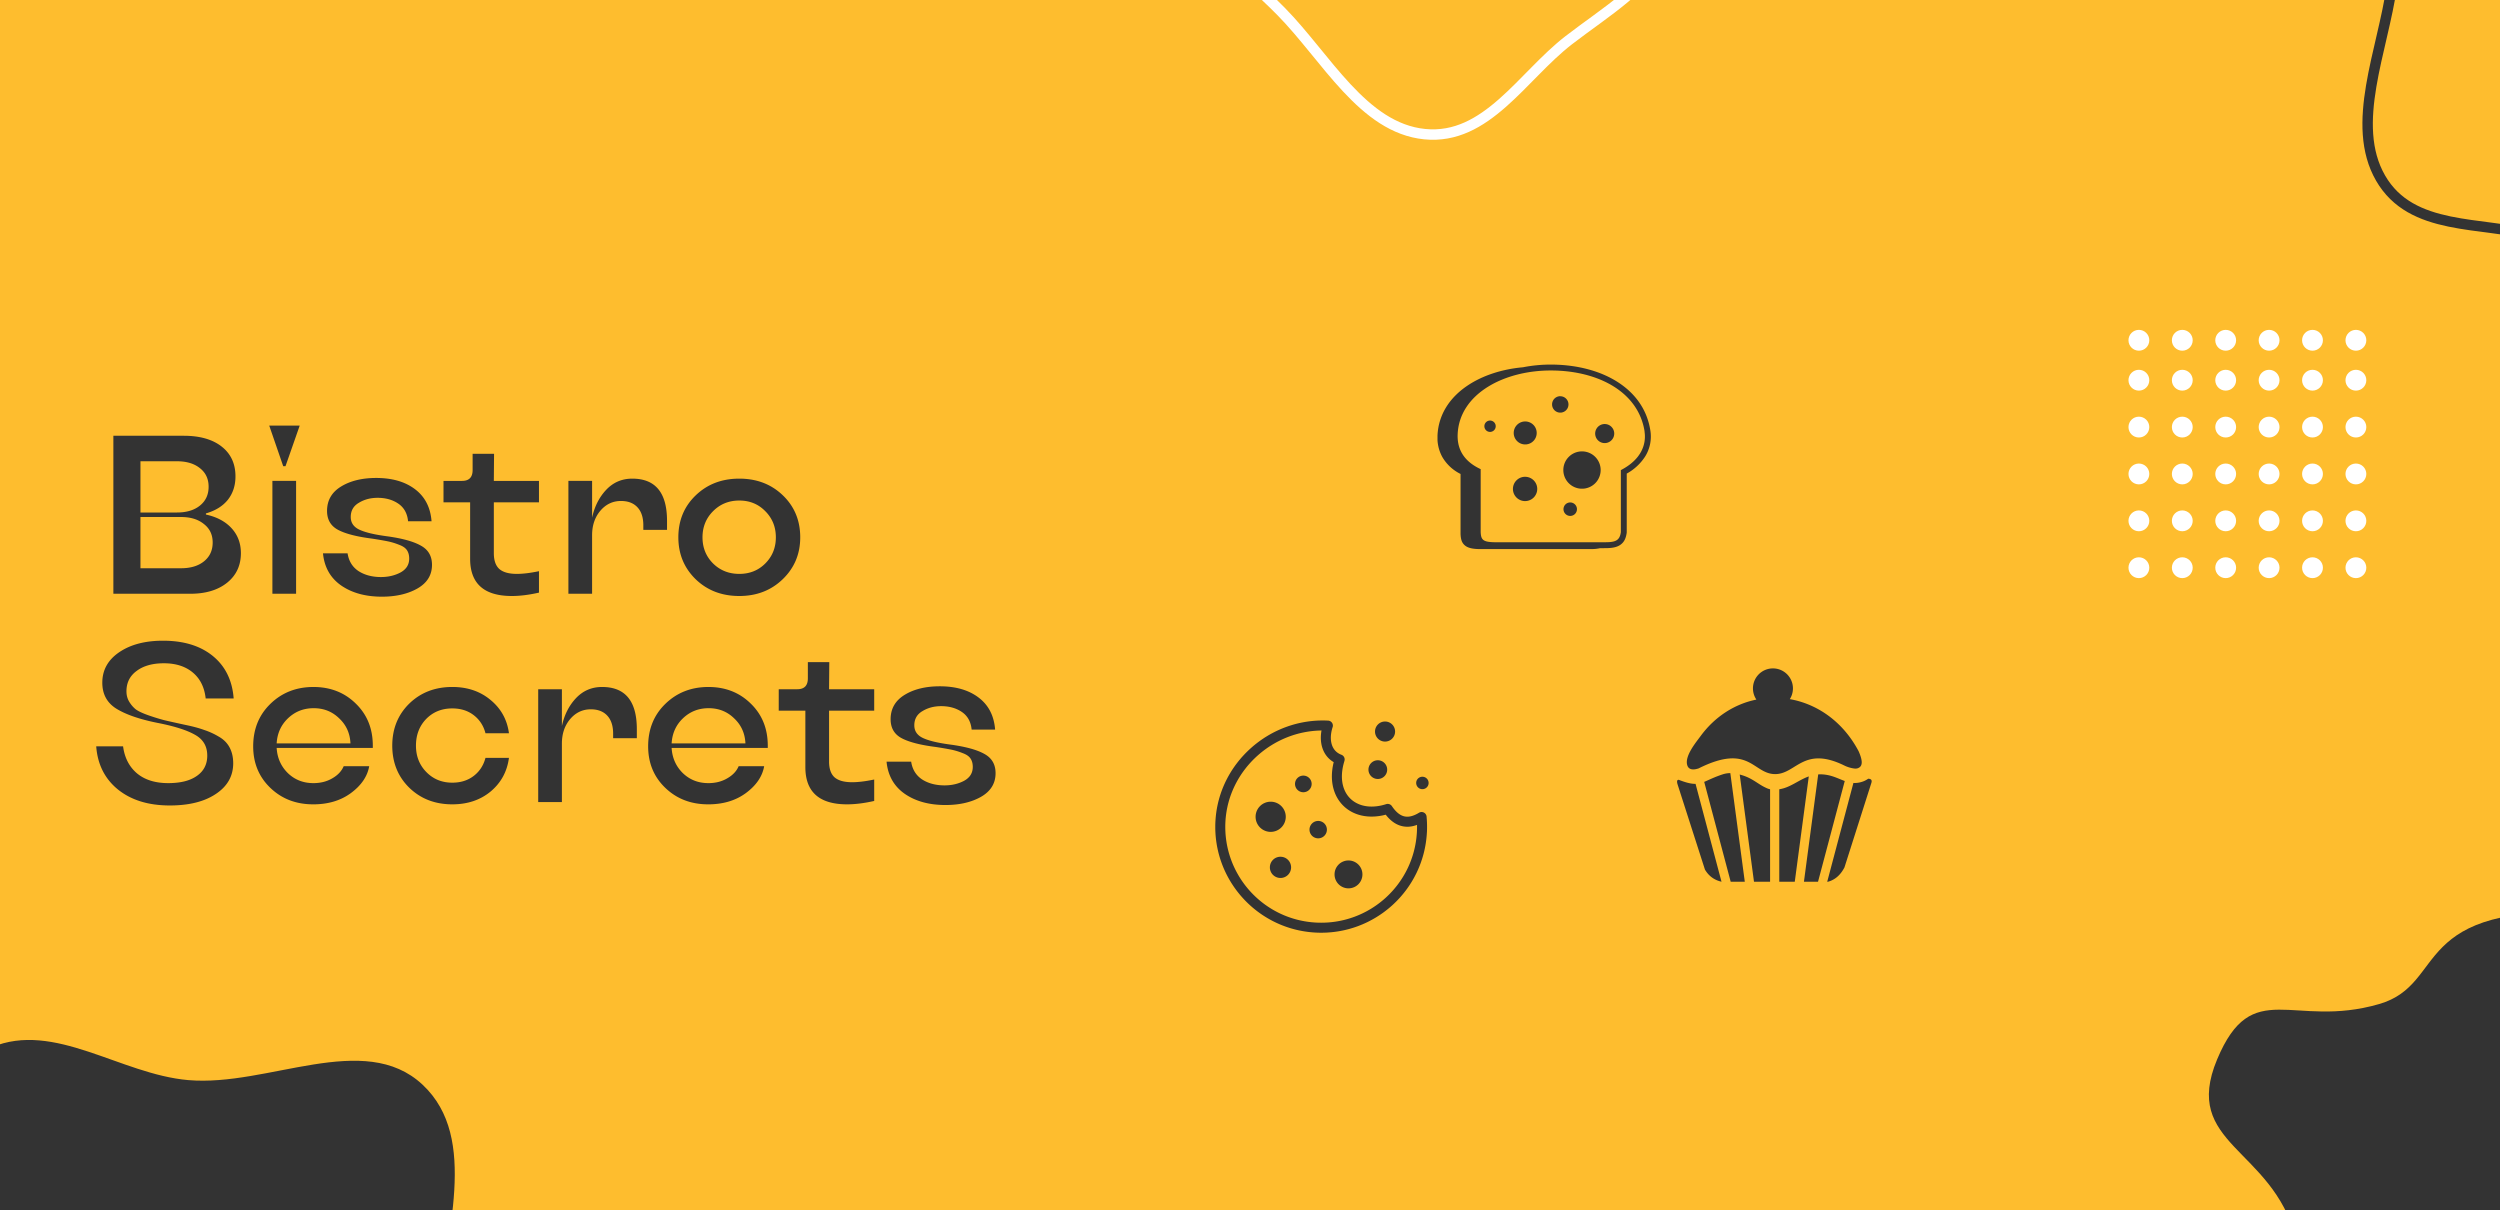 <svg width="1440" height="697" fill="none" xmlns="http://www.w3.org/2000/svg"><rect width="100%" height="100%" fill="#808080" stroke="none"/><g clip-path="url(#clip0)"><path fill="#fff" d="M0 0h1440v697H0z"/><path d="M0 0h1440v697H0V0z" fill="#FEBD2E"/><g clip-path="url(#clip1)"><path fill-rule="evenodd" clip-rule="evenodd" d="M978.44 442.58c-3.84 1.3-5.96.44-6.62-1.96-1.44-5.2 4.89-12.8 7.81-16.76 8.49-11.49 19.93-18.42 32.04-20.9a11.542 11.542 0 01-1.97-6.44c0-6.36 5.15-11.52 11.51-11.52 6.36 0 11.52 5.16 11.52 11.52 0 2.27-.66 4.39-1.8 6.18 15.73 2.77 30.59 12.85 39.64 30.02 2.31 5.25 2.58 8.63-.42 9.76-.7.26-1.51.29-2.45.14-1.47-.23-3.33-.68-5.36-1.68-23.38-11.44-27.66 4.64-39.49 4.94-13.15.33-14.8-18.1-44.41-3.3zm-12.19 9.12c-.45-1.55-.35-2.53.67-2.54 4.46 1.73 7.33 2.39 9.72 2.34l14.95 56.37h-.03c-4-.92-7.24-3.14-9.52-7l-15.79-49.17zm15.37-1.34c2.58-1.04 5.58-2.66 10.61-4.32 1.54-.51 3.01-.72 4.44-.72l8.33 62.56h-8.12l-15.26-57.52zm20.46-4.22c7.55 1.93 10.26 5.61 15.84 7.96.55.23 1.1.4 1.65.52v53.26h-9.27l-8.22-61.74zm22.78 8.48l.18-.03c6.21-.98 10.84-5.25 16.82-7.37l-8.07 60.66h-8.92v-53.26h-.01zm22.43-8.56c2.63-.18 5.57.17 8.98 1.34 2.22.77 4.25 1.72 6.31 2.46l-15.39 58.02h-8.12l8.22-61.82zm20.28 4.92c1.66.1 3.43-.11 5.4-.8.98-.34 2.01-.86 3.15-1.64 1.43.09 2.4.59 1.76 2.52l-15.47 48.58c-2.23 4.29-5.34 7.12-9.48 8.24h-.45l15.09-56.9z" fill="#333"/></g><g clip-path="url(#clip2)"><path fill-rule="evenodd" clip-rule="evenodd" d="M947.25 248.58c1.07 7-1.51 15.92-13.64 22.21v35.77c-.67 4.58-2.81 5.75-8.75 5.77H860.8c-6.76-.12-7.7-1.55-7.93-5.77v-36.33c-11.12-5.14-13.54-13.13-13.26-20.07.94-23.23 26.59-36.88 54-36.76 26.79.11 50.16 12.21 53.68 35.18h-.04zM911.23 260a10.749 10.749 0 017.594 18.359 10.754 10.754 0 01-11.722 2.317 10.75 10.75 0 01-6.622-9.946 10.731 10.731 0 013.152-7.591A10.728 10.728 0 01911.23 260zm-6.78 29.41a3.882 3.882 0 012.743 6.624 3.885 3.885 0 01-4.228.841 3.88 3.88 0 011.485-7.465zm-26-14.78a7.005 7.005 0 016.467 4.321 7.002 7.002 0 01-9.146 9.146 6.996 6.996 0 01-4.321-6.467 7 7 0 017-7zm.07-31.87c1.309 0 2.589.388 3.677 1.116a6.615 6.615 0 012.815 6.796 6.621 6.621 0 01-9.026 4.824 6.624 6.624 0 01-4.086-6.116 6.618 6.618 0 016.62-6.62zm-20.21-.52a3.272 3.272 0 012.254 5.6A3.269 3.269 0 01855 245.5a3.26 3.26 0 013.26-3.26h.05zm66 2a5.494 5.494 0 015.072 3.389 5.493 5.493 0 01-4.001 7.486 5.485 5.485 0 01-5.636-2.335 5.491 5.491 0 014.565-8.54zm-25.55-16a4.719 4.719 0 013.272 8.082A4.719 4.719 0 01894 232.93a4.718 4.718 0 014.72-4.72l.04.03zm22.73 87.54c-1.693.356-3.421.52-5.15.49h-64.42c-3.94-.1-6.35-.69-8-2-2-1.61-2.48-3.67-2.64-6.64V273a24.782 24.782 0 01-10.52-9.79A22.987 22.987 0 01828 250.9c.52-12.15 7.1-21.9 17.07-28.65 8.73-5.94 20.09-9.63 32.16-10.7a82.491 82.491 0 0116.36-1.55c14.6.06 28.29 3.56 38.61 10.33 9.8 6.4 16.58 15.67 18.42 27.74a21.717 21.717 0 01-3 14.85 29.4 29.4 0 01-10.62 9.87v33.77a3.553 3.553 0 01-.08.72c-.5 3.19-1.65 5.3-3.9 6.74-2 1.26-4.56 1.7-8.17 1.71l-3.36.05z" fill="#333"/></g><path fill-rule="evenodd" clip-rule="evenodd" d="M-142.353 807.477c2.817-44.612 46.846-72.38 71.842-109.499 21.996-32.666 29.363-79.326 65.673-94.715 36.126-15.312 74.171 15.491 113.266 18.875 45.941 3.977 101.284-28.809 134.937 2.611 33.225 31.02 12.288 87.175 9.79 132.512-2.026 36.755-1.617 75.202-22.895 105.294-20.148 28.494-58.868 32.75-88.166 51.773-36.187 23.497-60.302 69.034-103.326 72.562-46.117 3.782-91.299-21.403-124.114-53.909-33.49-33.175-59.974-78.504-57.007-125.504zM1600.96 954.514c-49.18 13.837-96.57-24.168-146.48-37.633-43.92-11.85-97.11-2.254-128.1-36.447-30.84-34.021 7.91-123.048-3.97-167.442-13.95-52.169-65.86-53.68-45.37-102.722 20.23-48.416 43.49-17.467 93.32-31.93 40.4-11.725 15.67-58.6 124.89-52.602 38.69 11.395 75.78 49.462 107.91 74.545 39.67 30.979 98.3 40.276 119.18 86.378 22.38 49.415 13.19 108.801-8.81 157.331-22.44 49.528-60.76 95.944-112.57 110.522z" fill="#333"/><path clip-rule="evenodd" d="M929.119-198.595c26.823 18.36 39.522 51.851 45.442 82.658 5.716 29.748-.298 59.133-13.3 84.614-12.407 24.315-36.177 37.895-57.686 54.502-26.707 20.622-47.314 57.654-82.96 54.095-35.529-3.548-56.619-44.14-82.667-70.633-24.519-24.938-56.027-46.35-64.597-79.144-8.621-32.986.083-68.181 19.521-93.336 17.601-22.778 50.158-25.702 78.589-33.631 22.753-6.345 45.49-7.874 69.754-7.74 29.897.166 62.044-9.086 87.904 8.615z" stroke="#fff" stroke-width="6"/><path clip-rule="evenodd" d="M1645.85 18.564c1.37 33.106-17.04 64.213-37.3 88.17-19.57 23.132-45.62 36.558-72.71 41.906-25.85 5.104-50.01-5.658-75.19-12.708-31.26-8.753-71.62-2.364-89.46-33.391-17.78-30.924 1.24-73.233 6.57-110.774 5.02-35.338 3.29-74.13 23.55-101.465 20.37-27.496 52.45-42.364 83-42.307 27.67.052 48.71 24.547 71.21 42.593 18.01 14.442 32.31 31.868 46.21 51.564 17.13 24.269 42.8 44.495 44.12 76.412z" stroke="#333" stroke-width="6"/><path d="M109.63 342H65.3v-91h40.56c9.273 0 16.553 2.08 21.84 6.24 5.287 4.16 7.93 9.88 7.93 17.16 0 5.287-1.473 9.793-4.42 13.52-2.947 3.64-7.15 6.24-12.61 7.8v.65c6.327 1.387 11.267 4.03 14.82 7.93 3.553 3.9 5.33 8.667 5.33 14.3 0 7.107-2.643 12.783-7.93 17.03-5.287 4.247-12.35 6.37-21.19 6.37zM80.9 265.69v29.51h21.06c5.547 0 9.967-1.343 13.26-4.03 3.293-2.687 4.94-6.283 4.94-10.79 0-4.507-1.647-8.06-4.94-10.66-3.293-2.687-7.713-4.03-13.26-4.03H80.9zm0 32.11v29.51h23.4c5.547 0 9.967-1.343 13.26-4.03 3.293-2.687 4.94-6.283 4.94-10.79 0-4.507-1.69-8.06-5.07-10.66-3.293-2.687-7.67-4.03-13.13-4.03H80.9zm83.539-29.25h-1.3l-8.06-23.4h17.55l-8.19 23.4zm6.11 73.45h-13.65v-65h13.65v65zm49.421 1.69c-9.447 0-17.29-2.167-23.53-6.5-6.154-4.333-9.62-10.487-10.4-18.46h14.17c.693 4.507 2.816 7.93 6.37 10.27 3.553 2.253 7.843 3.38 12.87 3.38 4.16 0 7.886-.867 11.18-2.6 3.38-1.82 5.07-4.507 5.07-8.06 0-1.907-.434-3.51-1.3-4.81-.867-1.3-2.384-2.34-4.55-3.12-2.167-.867-4.29-1.517-6.37-1.95-2.08-.433-5.07-.953-8.97-1.56-8.927-1.127-15.514-2.817-19.76-5.07-4.247-2.253-6.37-5.893-6.37-10.92 0-6.067 2.686-10.747 8.06-14.04 5.373-3.293 12.133-4.94 20.28-4.94 9.186 0 16.64 2.167 22.36 6.5 5.72 4.333 8.883 10.487 9.49 18.46h-13.52c-.434-4.507-2.297-7.887-5.59-10.14-3.294-2.253-7.28-3.38-11.96-3.38-4.074 0-7.67.953-10.79 2.86-3.12 1.82-4.68 4.55-4.68 8.19 0 3.293 1.646 5.72 4.94 7.28 3.293 1.56 8.493 2.817 15.6 3.77 9.013 1.213 15.643 3.033 19.89 5.46 4.246 2.34 6.37 6.023 6.37 11.05 0 5.893-2.817 10.443-8.45 13.65-5.547 3.12-12.35 4.68-20.41 4.68zm74.875-.39c-16.033 0-24.05-7.15-24.05-21.45v-32.5h-15.34V277h10.66c4.074 0 6.11-2.08 6.11-6.24v-9.36h12.35l-.13 15.6h26v12.35h-26v29.25c0 4.16 1.04 7.193 3.12 9.1 2.167 1.907 5.547 2.86 10.14 2.86 3.554 0 7.8-.52 12.74-1.56v12.35c-5.72 1.3-10.92 1.95-15.6 1.95zm46.202-1.3h-13.65v-65h13.65v21.19c1.387-6.413 4.074-11.743 8.06-15.99 4.074-4.333 9.1-6.5 15.08-6.5 13.347 0 20.02 8.103 20.02 24.31v5.2h-13.65v-2.6c0-4.507-1.126-7.973-3.38-10.4-2.253-2.427-5.416-3.64-9.49-3.64-4.766 0-8.753 1.907-11.96 5.72-3.12 3.727-4.68 8.407-4.68 14.04V342zm84.784 1.3c-10.054 0-18.417-3.207-25.09-9.62-6.674-6.5-10.01-14.56-10.01-24.18 0-9.707 3.336-17.767 10.01-24.18 6.673-6.413 15.036-9.62 25.09-9.62 10.053 0 18.416 3.207 25.09 9.62 6.673 6.413 10.01 14.473 10.01 24.18 0 9.62-3.38 17.68-10.14 24.18-6.674 6.413-14.994 9.62-24.96 9.62zm-15.08-18.72c4.073 3.987 9.1 5.98 15.08 5.98s10.963-1.993 14.95-5.98c4.073-4.073 6.11-9.1 6.11-15.08s-2.037-11.007-6.11-15.08c-3.987-4.073-8.97-6.11-14.95-6.11-5.98 0-11.007 2.037-15.08 6.11-4.074 4.073-6.11 9.1-6.11 15.08s2.036 11.007 6.11 15.08zM97.8 463.95c-12.307 0-22.273-3.077-29.9-9.23-7.54-6.153-11.7-14.43-12.48-24.83h15.47c.867 6.587 3.553 11.787 8.06 15.6 4.507 3.727 10.487 5.59 17.94 5.59 7.107 0 12.61-1.387 16.51-4.16 3.987-2.773 5.98-6.673 5.98-11.7 0-5.373-2.34-9.36-7.02-11.96-4.68-2.687-11.917-4.983-21.71-6.89-10.313-2.08-18.2-4.81-23.66-8.19-5.373-3.38-8.06-8.363-8.06-14.95 0-7.28 3.25-13.13 9.75-17.55s14.907-6.63 25.22-6.63c11.96 0 21.537 2.947 28.73 8.84 7.193 5.893 11.18 14.04 11.96 24.44h-16.12c-.693-6.413-3.163-11.397-7.41-14.95-4.247-3.553-9.793-5.33-16.64-5.33-6.587 0-11.83 1.473-15.73 4.42-3.9 2.86-5.85 6.76-5.85 11.7 0 2.253.52 4.247 1.56 5.98 1.04 1.733 2.297 3.207 3.77 4.42 1.56 1.127 3.943 2.253 7.15 3.38a122.253 122.253 0 009.23 2.86c2.947.693 7.02 1.603 12.22 2.73 4.247.867 7.8 1.82 10.66 2.86a42.198 42.198 0 018.58 3.9c2.773 1.56 4.853 3.64 6.24 6.24 1.387 2.6 2.08 5.633 2.08 9.1 0 7.367-3.337 13.26-10.01 17.68-6.587 4.42-15.427 6.63-26.52 6.63zm82.618-.65c-9.88 0-18.113-3.163-24.7-9.49s-9.88-14.3-9.88-23.92c0-9.88 3.293-18.027 9.88-24.44 6.673-6.5 14.95-9.75 24.83-9.75 9.793 0 17.94 3.207 24.44 9.62 6.5 6.327 9.75 14.387 9.75 24.18v1.3h-55.38c.347 5.807 2.513 10.66 6.5 14.56 3.987 3.813 8.883 5.72 14.69 5.72 4.073 0 7.67-.91 10.79-2.73 3.207-1.82 5.417-4.16 6.63-7.02h14.69c-1.04 5.893-4.55 11.05-10.53 15.47-5.893 4.333-13.13 6.5-21.71 6.5zm21.45-35.1c-.26-5.807-2.427-10.617-6.5-14.43-3.987-3.9-8.883-5.85-14.69-5.85s-10.747 1.95-14.82 5.85c-3.987 3.813-6.153 8.623-6.5 14.43h42.51zm58.657 35.1c-9.966 0-18.243-3.207-24.83-9.62-6.5-6.413-9.75-14.473-9.75-24.18 0-9.707 3.25-17.767 9.75-24.18 6.587-6.413 14.864-9.62 24.83-9.62 8.754 0 16.12 2.513 22.1 7.54 5.98 4.94 9.49 11.31 10.53 19.11h-13.52c-1.126-4.333-3.38-7.8-6.76-10.4-3.38-2.6-7.496-3.9-12.35-3.9-6.066 0-11.093 2.037-15.08 6.11-3.9 4.073-5.85 9.187-5.85 15.34 0 6.067 1.994 11.137 5.98 15.21 3.987 4.073 8.97 6.11 14.95 6.11 4.854 0 8.97-1.3 12.35-3.9 3.38-2.6 5.634-6.067 6.76-10.4h13.52c-1.04 7.887-4.55 14.343-10.53 19.37-5.98 4.94-13.346 7.41-22.1 7.41zm63.13-1.3h-13.65v-65h13.65v21.19c1.386-6.413 4.073-11.743 8.06-15.99 4.073-4.333 9.1-6.5 15.08-6.5 13.346 0 20.02 8.103 20.02 24.31v5.2h-13.65v-2.6c0-4.507-1.127-7.973-3.38-10.4-2.254-2.427-5.417-3.64-9.49-3.64-4.767 0-8.754 1.907-11.96 5.72-3.12 3.727-4.68 8.407-4.68 14.04V462zm84.263 1.3c-9.88 0-18.113-3.163-24.7-9.49s-9.88-14.3-9.88-23.92c0-9.88 3.293-18.027 9.88-24.44 6.673-6.5 14.95-9.75 24.83-9.75 9.793 0 17.94 3.207 24.44 9.62 6.5 6.327 9.75 14.387 9.75 24.18v1.3h-55.38c.347 5.807 2.513 10.66 6.5 14.56 3.987 3.813 8.883 5.72 14.69 5.72 4.073 0 7.67-.91 10.79-2.73 3.207-1.82 5.417-4.16 6.63-7.02h14.69c-1.04 5.893-4.55 11.05-10.53 15.47-5.893 4.333-13.13 6.5-21.71 6.5zm21.45-35.1c-.26-5.807-2.427-10.617-6.5-14.43-3.987-3.9-8.883-5.85-14.69-5.85s-10.747 1.95-14.82 5.85c-3.987 3.813-6.153 8.623-6.5 14.43h42.51zm58.573 35.1c-16.033 0-24.05-7.15-24.05-21.45v-32.5h-15.34V397h10.66c4.074 0 6.11-2.08 6.11-6.24v-9.36h12.35l-.13 15.6h26v12.35h-26v29.25c0 4.16 1.04 7.193 3.12 9.1 2.167 1.907 5.547 2.86 10.14 2.86 3.554 0 7.8-.52 12.74-1.56v12.35c-5.72 1.3-10.92 1.95-15.6 1.95zm56.648.39c-9.447 0-17.29-2.167-23.53-6.5-6.154-4.333-9.62-10.487-10.4-18.46h14.17c.693 4.507 2.816 7.93 6.37 10.27 3.553 2.253 7.843 3.38 12.87 3.38 4.16 0 7.886-.867 11.18-2.6 3.38-1.82 5.07-4.507 5.07-8.06 0-1.907-.434-3.51-1.3-4.81-.867-1.3-2.384-2.34-4.55-3.12-2.167-.867-4.29-1.517-6.37-1.95-2.08-.433-5.07-.953-8.97-1.56-8.927-1.127-15.514-2.817-19.76-5.07-4.247-2.253-6.37-5.893-6.37-10.92 0-6.067 2.686-10.747 8.06-14.04 5.373-3.293 12.133-4.94 20.28-4.94 9.186 0 16.64 2.167 22.36 6.5 5.72 4.333 8.883 10.487 9.49 18.46h-13.52c-.434-4.507-2.297-7.887-5.59-10.14-3.294-2.253-7.28-3.38-11.96-3.38-4.074 0-7.67.953-10.79 2.86-3.12 1.82-4.68 4.55-4.68 8.19 0 3.293 1.646 5.72 4.94 7.28 3.293 1.56 8.493 2.817 15.6 3.77 9.013 1.213 15.643 3.033 19.89 5.46 4.246 2.34 6.37 6.023 6.37 11.05 0 5.893-2.817 10.443-8.45 13.65-5.547 3.12-12.35 4.68-20.41 4.68z" fill="#333"/><g clip-path="url(#clip3)"><path d="M801.77 464.38c2.09 3.1 4.37 5.11 6.86 5.78 2.45.66 5.32.06 8.7-2.01 1.36-.84 3.14-.41 3.97.95.28.46.42.96.43 1.47.13 1.4.21 2.82.24 4.26.03 1.46.02 2.91-.05 4.35 0 .13-.01.26-.03.38-.91 16.72-8.47 31.51-20 41.93-11.55 10.44-27.06 16.49-43.82 15.69v.01c-.13 0-.26-.01-.38-.03-16.72-.91-31.51-8.47-41.93-20-10.45-11.55-16.49-27.06-15.69-43.82 0-.13.01-.26.03-.38.9-16.74 8.71-31.61 20.47-42.09 11.77-10.5 27.52-16.6 44.28-15.8a2.881 2.881 0 012.876 2.618c.044.475-.03.953-.216 1.392-1.17 3.81-1.25 7.34-.27 10.14.89 2.54 2.7 4.51 5.41 5.52 1.44.54 2.2 2.1 1.74 3.55h.01c-1.83 5.89-1.87 11.08-.52 15.26.82 2.53 2.14 4.69 3.88 6.4 1.74 1.72 3.9 3 6.39 3.78 4.04 1.26 8.94 1.18 14.31-.55 1.27-.4 2.62.12 3.31 1.2zm-42.49 8.48c2.77 0 5.01 2.24 5.01 5.01 0 2.77-2.24 5.01-5.01 5.01-2.77 0-5.01-2.24-5.01-5.01 0-2.77 2.25-5.01 5.01-5.01zm-21.72 20.63a6.11 6.11 0 016.11 6.11c0 3.38-2.73 6.11-6.11 6.11-3.38 0-6.11-2.73-6.11-6.11 0-3.38 2.73-6.11 6.11-6.11zm13.16-46.74c2.65 0 4.79 2.14 4.79 4.79s-2.14 4.79-4.79 4.79-4.79-2.14-4.79-4.79a4.787 4.787 0 014.79-4.79zm68.58.65c1.98 0 3.58 1.6 3.58 3.58s-1.6 3.58-3.58 3.58-3.58-1.6-3.58-3.58c-.01-1.97 1.6-3.58 3.58-3.58zm-25.68-9.49c2.98 0 5.39 2.41 5.39 5.39 0 2.98-2.41 5.39-5.39 5.39-2.98 0-5.39-2.41-5.39-5.39 0-2.97 2.41-5.39 5.39-5.39zm4.17-22.32c3.19 0 5.78 2.59 5.78 5.78 0 3.19-2.59 5.78-5.78 5.78-3.19 0-5.78-2.59-5.78-5.78.01-3.2 2.59-5.78 5.78-5.78zm-21.06 80.04a8.03 8.03 0 11-8.03 8.03c0-4.44 3.59-8.03 8.03-8.03zm-44.82-33.85c4.8 0 8.69 3.89 8.69 8.69a8.69 8.69 0 11-8.69-8.69zm75.22 13.96c-3.39-.91-6.35-3.14-8.95-6.48-5.78 1.52-11.16 1.41-15.76-.02-3.37-1.05-6.32-2.81-8.71-5.18-2.39-2.37-4.21-5.32-5.32-8.75-1.51-4.66-1.69-10.2-.18-16.32-3.1-1.8-5.25-4.53-6.42-7.88-1.06-3.05-1.28-6.59-.61-10.35-13.91.19-26.88 5.6-36.77 14.42-10.67 9.51-17.75 22.97-18.57 38.11v.05l-.01.13c-.76 15.25 4.72 29.35 14.19 39.83 9.44 10.44 22.84 17.29 38 18.1h.05l.13.01c15.24.77 29.35-4.71 39.83-14.19 10.44-9.44 17.29-22.84 18.1-38v-.05l.01-.13c.07-1.34.09-2.64.06-3.91-3.22 1.21-6.24 1.38-9.07.61z" fill="#333"/></g><circle cx="1232" cy="196" r="6" fill="#fff"/><circle cx="1257" cy="196" r="6" fill="#fff"/><circle cx="1282" cy="196" r="6" fill="#fff"/><circle cx="1307" cy="196" r="6" fill="#fff"/><circle cx="1332" cy="196" r="6" fill="#fff"/><circle cx="1357" cy="196" r="6" fill="#fff"/><circle cx="1232" cy="219" r="6" fill="#fff"/><circle cx="1257" cy="219" r="6" fill="#fff"/><circle cx="1282" cy="219" r="6" fill="#fff"/><circle cx="1307" cy="219" r="6" fill="#fff"/><circle cx="1332" cy="219" r="6" fill="#fff"/><circle cx="1357" cy="219" r="6" fill="#fff"/><circle cx="1232" cy="246" r="6" fill="#fff"/><circle cx="1257" cy="246" r="6" fill="#fff"/><circle cx="1282" cy="246" r="6" fill="#fff"/><circle cx="1307" cy="246" r="6" fill="#fff"/><circle cx="1332" cy="246" r="6" fill="#fff"/><circle cx="1357" cy="246" r="6" fill="#fff"/><circle cx="1232" cy="273" r="6" fill="#fff"/><circle cx="1257" cy="273" r="6" fill="#fff"/><circle cx="1282" cy="273" r="6" fill="#fff"/><circle cx="1307" cy="273" r="6" fill="#fff"/><circle cx="1332" cy="273" r="6" fill="#fff"/><circle cx="1357" cy="273" r="6" fill="#fff"/><circle cx="1232" cy="300" r="6" fill="#fff"/><circle cx="1257" cy="300" r="6" fill="#fff"/><circle cx="1282" cy="300" r="6" fill="#fff"/><circle cx="1307" cy="300" r="6" fill="#fff"/><circle cx="1332" cy="300" r="6" fill="#fff"/><circle cx="1357" cy="300" r="6" fill="#fff"/><circle cx="1232" cy="327" r="6" fill="#fff"/><circle cx="1257" cy="327" r="6" fill="#fff"/><circle cx="1282" cy="327" r="6" fill="#fff"/><circle cx="1307" cy="327" r="6" fill="#fff"/><circle cx="1332" cy="327" r="6" fill="#fff"/><circle cx="1357" cy="327" r="6" fill="#fff"/></g><defs><clipPath id="clip0"><path fill="#fff" d="M0 0h1440v697H0z"/></clipPath><clipPath id="clip1"><path fill="#fff" transform="translate(966 385)" d="M0 0h112.08v122.88H0z"/></clipPath><clipPath id="clip2"><path fill="#fff" transform="translate(828 210)" d="M0 0h122.88v106.25H0z"/></clipPath><clipPath id="clip3"><path fill="#fff" transform="translate(700 415)" d="M0 0h122.88v122.25H0z"/></clipPath></defs></svg>